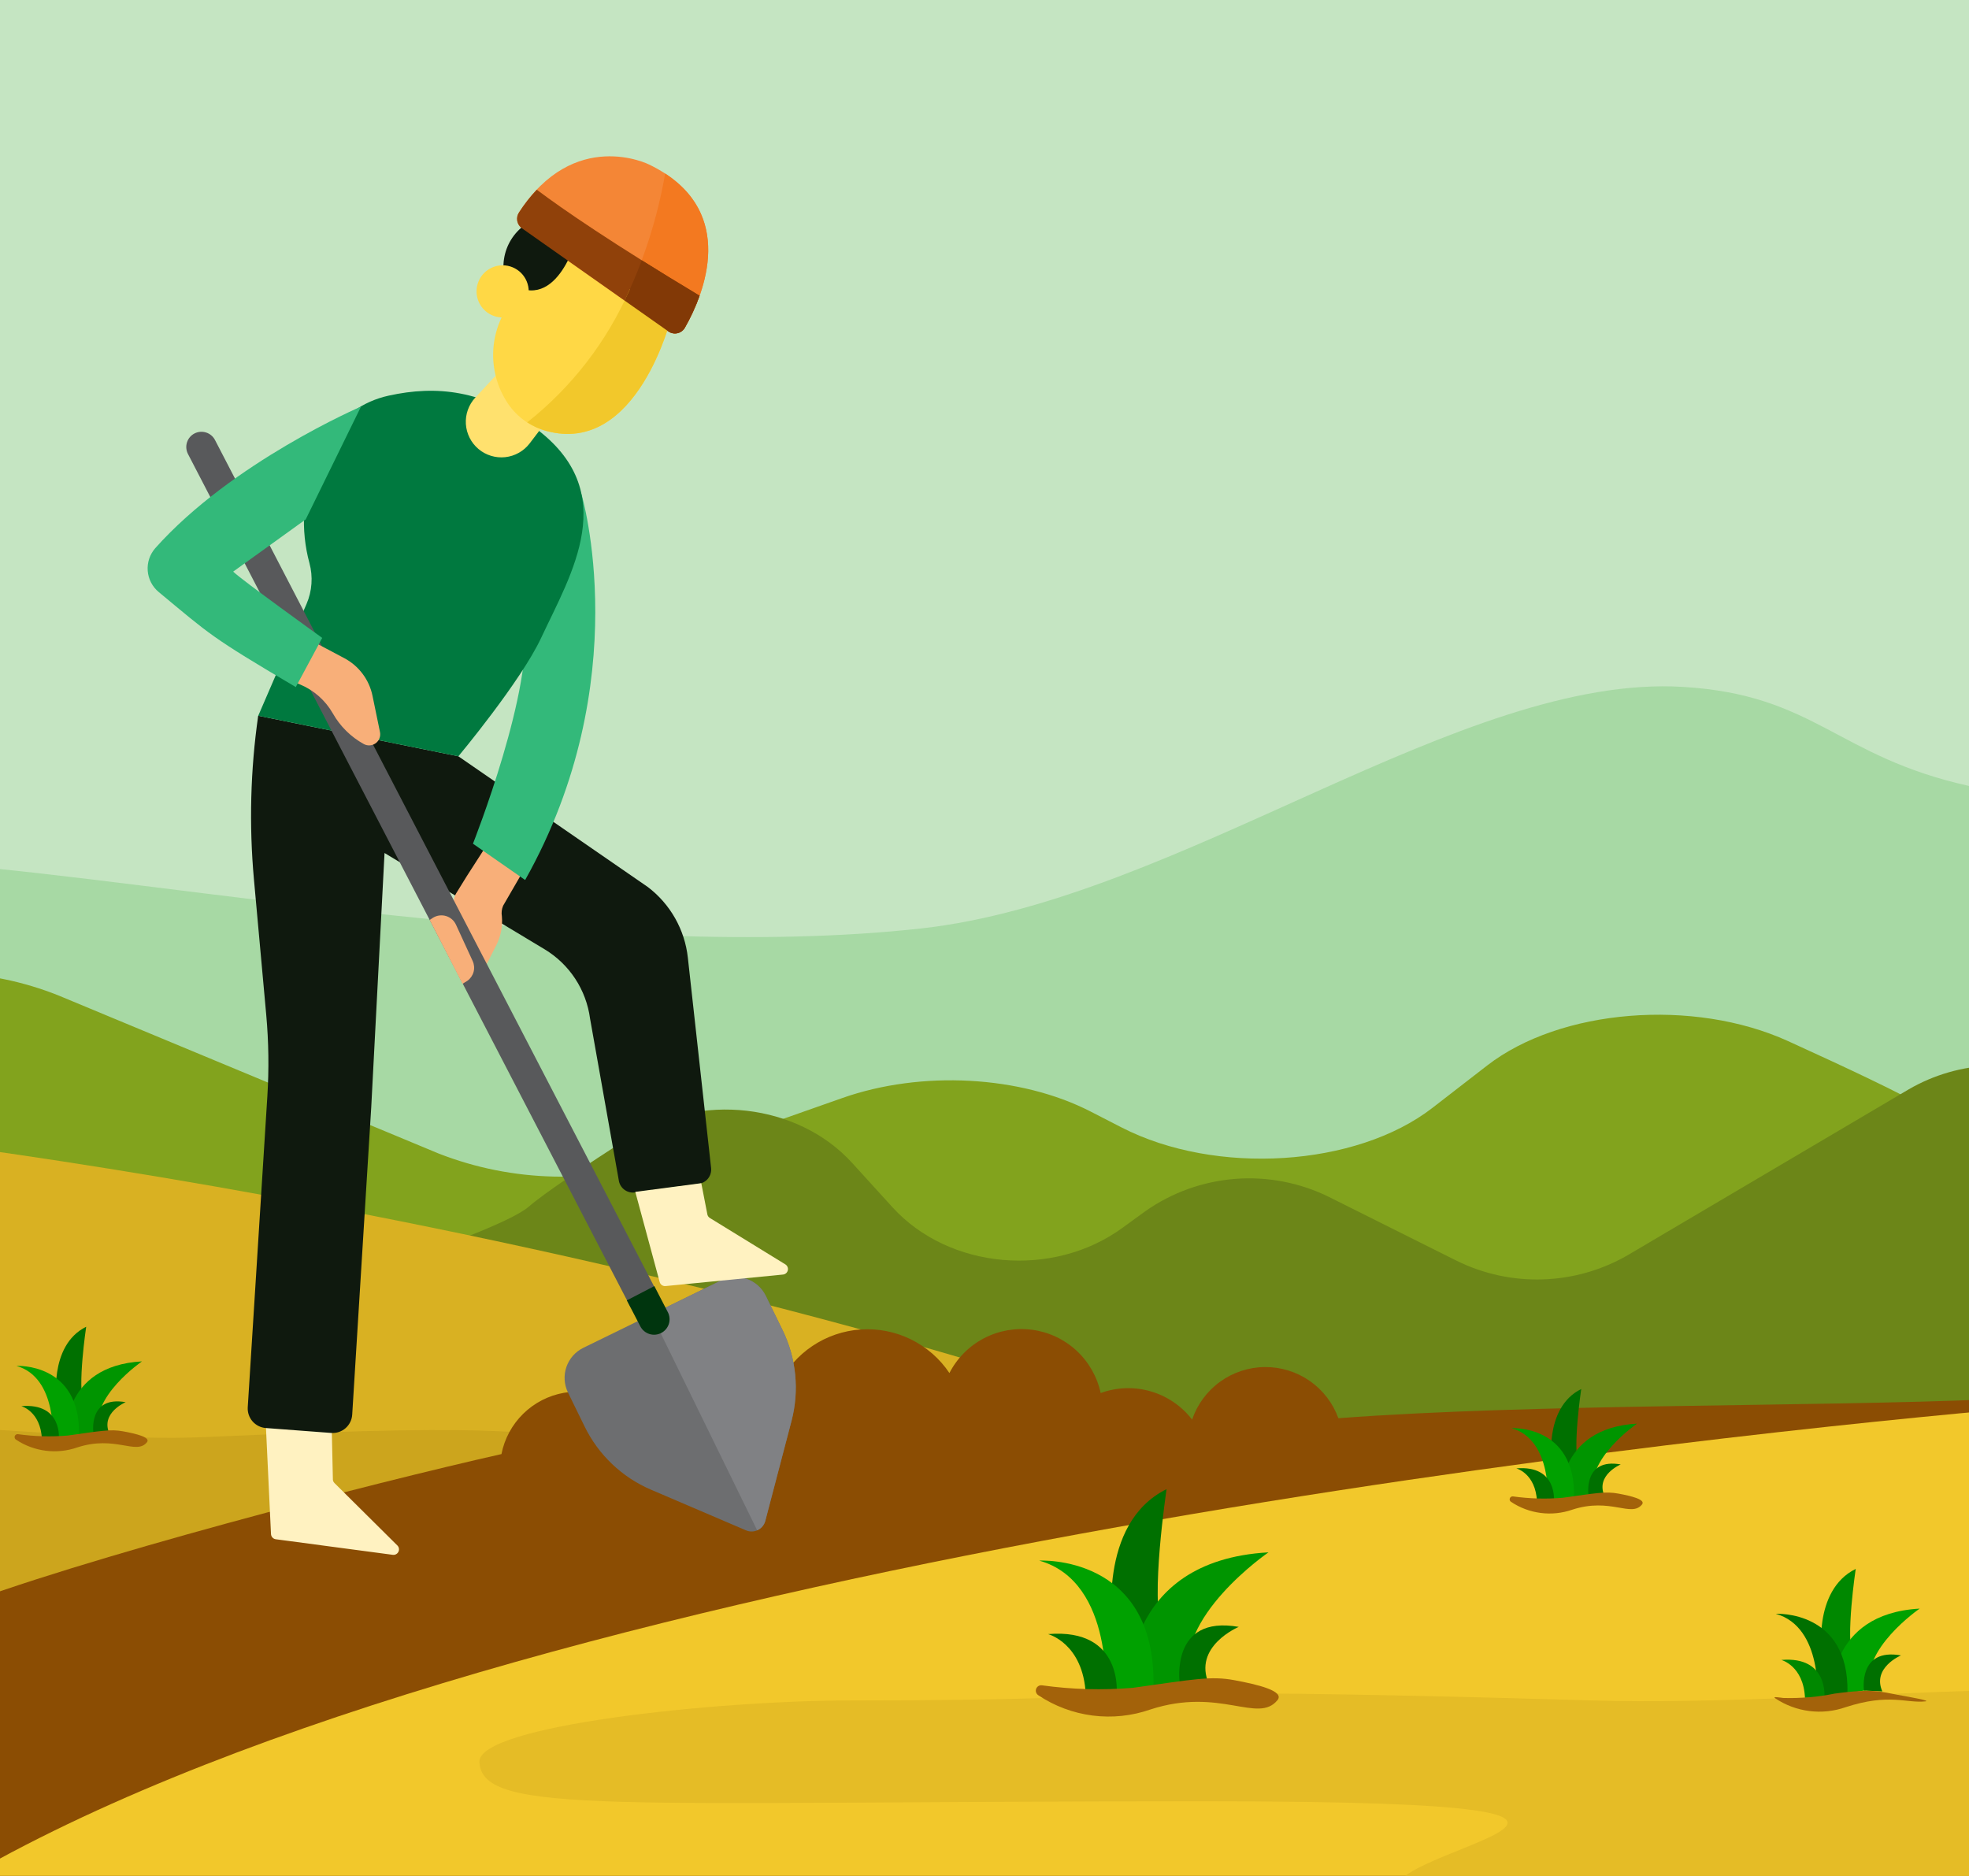 <svg width="148" height="141" viewBox="0 0 148 141" fill="none" xmlns="http://www.w3.org/2000/svg">
<path d="M149.679 -7H-4V146.679H149.679V-7Z" fill="#C5E5C2"/>
<path d="M149.679 142.07V59.337C149.104 59.282 148.532 59.193 147.967 59.07C138.035 56.863 136.449 52.233 126.507 51.632C109.822 50.618 88.724 67.624 69.241 69.789C45.306 72.449 12.216 66.167 -4 64.969V146.679H134.625C139.881 145.254 144.922 143.714 149.679 142.071" fill="#A7D9A4"/>
<path d="M149.679 85.031C147.938 84.599 146.244 83.993 144.625 83.221C143.119 82.294 138.859 80.285 134.4 78.257C127.286 75.02 117.288 75.829 111.782 80.092L107.671 83.275C101.935 87.717 91.388 88.383 84.308 84.75L81.967 83.547C76.698 80.844 69.256 80.442 63.304 82.539L50.326 87.11C44.678 89.019 38.538 88.879 32.983 86.713L4.414 74.834C1.736 73.76 -1.115 73.18 -4 73.124L-4 114.864L22.308 124.842C25.581 126.034 29.066 126.528 32.541 126.295L149.679 119.146V85.031Z" fill="#82A31D"/>
<path d="M149.679 80.095C147.489 80.171 145.352 80.788 143.458 81.89L122.331 94.359C120.391 95.475 118.207 96.097 115.97 96.169C113.733 96.242 111.513 95.763 109.504 94.775L99.905 89.977C97.721 88.898 95.286 88.427 92.857 88.613C90.428 88.8 88.094 89.636 86.1 91.036L84.367 92.297C79.131 96.111 71.329 95.412 67.087 90.75L64.046 87.409C59.974 82.934 52.579 82.085 47.317 85.483C44.02 87.611 40.87 89.72 39.756 90.693C38.418 91.863 32.541 94.006 27.006 95.854C21.021 97.853 17.829 103.56 19.722 108.908L23.941 120.831C25.384 124.91 29.484 127.835 34.346 128.257L122.652 135.9C125.269 136.135 127.898 135.605 130.22 134.374L149.679 123.901V80.095Z" fill="#6C8618"/>
<path d="M149.679 139.684C109.877 103.748 21.192 89.458 -4 86.038V146.679H149.679V139.684Z" fill="#D9B122"/>
<path d="M70.294 112.655C70.388 109.907 58.626 108.023 51.897 108.023C34.581 108.023 42.423 106.827 15.354 108.023C9.45 108.283 1.853 107.524 -4 107.27V127.205C2.341 127.057 20.71 127.012 24.703 123.016C28.214 119.505 5.495 115.601 34.548 115.601C63.601 115.601 70.15 116.7 70.291 112.655" fill="#CCA51D"/>
<path d="M100.599 106.604C100.189 105.468 99.436 104.488 98.445 103.799C97.453 103.11 96.272 102.746 95.065 102.758C93.858 102.769 92.684 103.155 91.706 103.863C90.727 104.57 89.993 105.565 89.605 106.708C88.82 105.688 87.73 104.944 86.495 104.585C85.259 104.226 83.941 104.27 82.732 104.711C82.468 103.483 81.831 102.368 80.908 101.516C79.985 100.665 78.822 100.12 77.577 99.955C76.332 99.791 75.067 100.015 73.955 100.597C72.842 101.179 71.937 102.091 71.363 103.208C70.638 102.125 69.641 101.253 68.472 100.678C67.303 100.103 66.003 99.846 64.703 99.933C63.404 100.02 62.15 100.447 61.067 101.173C59.985 101.898 59.113 102.895 58.538 104.065C57.887 103.877 57.212 103.781 56.534 103.781C53.595 103.781 51.128 105.51 50.4 107.855C49.746 107.639 49.07 107.494 48.385 107.423C47.779 106.417 46.882 105.617 45.813 105.129C44.743 104.642 43.552 104.49 42.394 104.693C41.237 104.896 40.168 105.445 39.329 106.268C38.489 107.09 37.919 108.147 37.692 109.3C28.045 111.47 6.007 117.149 -4 121.064V146.348H149.679V105.177C136.301 105.76 115.269 105.5 100.599 106.604Z" fill="#8B4D03"/>
<path d="M-4 141.988C35.802 117.892 124.487 108.31 149.679 106.017V146.679H-4V141.988Z" fill="#F2C82B"/>
<path d="M4.265 105.485C4.265 105.485 3.604 101.148 6.478 99.729C6.478 99.729 5.792 104.307 6.297 105.485H4.265Z" fill="#007000"/>
<path d="M4.92 108.063C4.92 108.063 4.568 102.672 10.672 102.332C10.672 102.332 6.72 105.042 7.444 107.629L4.92 108.063Z" fill="#009500"/>
<path d="M3.958 108.3C3.958 108.3 4.36 103.55 1.237 102.672C1.237 102.672 6.045 102.401 5.937 107.84L3.958 108.3Z" fill="#00A100"/>
<path d="M7.019 107.702C7.019 107.702 6.611 104.898 9.446 105.399C9.446 105.399 7.537 106.199 8.223 107.76L7.019 107.702Z" fill="#007000"/>
<path d="M4.422 108.192C4.422 108.192 4.725 105.436 1.6 105.697C1.6 105.697 3.049 106.071 3.152 108.182L4.422 108.192Z" fill="#007000"/>
<path d="M1.193 108.208C1.152 108.18 1.122 108.139 1.107 108.092C1.092 108.044 1.093 107.993 1.111 107.947C1.128 107.9 1.16 107.861 1.202 107.835C1.244 107.809 1.294 107.798 1.343 107.803C2.584 107.976 3.84 108.011 5.089 107.906C7.605 107.554 8.302 107.414 9.261 107.591C10.22 107.768 11.355 108.036 11.041 108.416C10.237 109.401 8.678 107.866 5.813 108.798C5.05 109.064 4.236 109.15 3.434 109.047C2.632 108.945 1.865 108.658 1.194 108.208" fill="#A3620A"/>
<path d="M116.642 110.163C116.642 110.163 115.98 105.827 118.854 104.408C118.854 104.408 118.169 108.985 118.674 110.163H116.642Z" fill="#007000"/>
<path d="M117.296 112.74C117.296 112.74 116.944 107.349 123.048 107.012C123.048 107.012 119.096 109.722 119.82 112.309L117.296 112.74Z" fill="#009500"/>
<path d="M116.334 112.979C116.334 112.979 116.737 108.229 113.613 107.351C113.613 107.351 118.422 107.08 118.314 112.519L116.334 112.979Z" fill="#00A100"/>
<path d="M119.396 112.381C119.396 112.381 118.988 109.576 121.822 110.078C121.822 110.078 119.913 110.878 120.599 112.439L119.396 112.381Z" fill="#007000"/>
<path d="M116.799 112.87C116.799 112.87 117.102 110.114 113.976 110.375C113.976 110.375 115.425 110.75 115.528 112.86L116.799 112.87Z" fill="#007000"/>
<path d="M113.569 112.886C113.528 112.858 113.498 112.817 113.483 112.77C113.468 112.723 113.47 112.672 113.487 112.625C113.504 112.579 113.536 112.539 113.578 112.513C113.621 112.487 113.67 112.476 113.72 112.481C114.96 112.654 116.217 112.689 117.465 112.584C119.981 112.232 120.678 112.092 121.637 112.269C122.596 112.447 123.731 112.714 123.418 113.094C122.613 114.079 121.054 112.544 118.19 113.476C117.427 113.742 116.612 113.828 115.81 113.725C115.009 113.623 114.242 113.336 113.57 112.886" fill="#A3620A"/>
<path d="M19.944 106.307L20.369 115.311C20.374 115.408 20.413 115.5 20.478 115.571C20.544 115.643 20.632 115.689 20.729 115.702L29.521 116.872C29.607 116.884 29.694 116.868 29.771 116.827C29.847 116.786 29.909 116.722 29.947 116.645C29.985 116.567 29.998 116.479 29.984 116.394C29.97 116.308 29.929 116.229 29.867 116.168L25.14 111.477C25.096 111.433 25.062 111.38 25.041 111.321C25.021 111.262 25.014 111.199 25.02 111.137L24.923 106.803L19.944 106.307Z" fill="#FFF2C1"/>
<path d="M18.622 105.78L20.095 82.412C20.224 80.37 20.196 78.321 20.012 76.284L19.088 66.111C18.716 62.009 18.823 57.878 19.407 53.801L34.45 56.847L48.693 66.674C49.529 67.308 50.226 68.106 50.743 69.018C51.261 69.931 51.587 70.939 51.702 71.982L53.45 87.794C53.481 88.074 53.401 88.355 53.228 88.577C53.055 88.799 52.802 88.945 52.523 88.983L47.725 89.633C47.584 89.652 47.441 89.644 47.303 89.607C47.165 89.571 47.036 89.508 46.922 89.421C46.809 89.335 46.714 89.226 46.643 89.103C46.572 88.979 46.526 88.843 46.508 88.702L44.352 76.567C44.21 75.497 43.829 74.473 43.237 73.57C42.645 72.668 41.857 71.91 40.932 71.353L28.904 64.118L27.905 83.212L26.474 106.334C26.462 106.529 26.411 106.719 26.325 106.894C26.239 107.069 26.119 107.224 25.972 107.353C25.825 107.481 25.655 107.578 25.47 107.64C25.285 107.701 25.09 107.726 24.895 107.711L19.981 107.341C19.595 107.312 19.236 107.132 18.982 106.84C18.727 106.548 18.598 106.168 18.622 105.781" fill="#0F190E"/>
<path d="M36.529 72.572L37.313 71.032C37.646 70.365 37.789 69.619 37.724 68.876C37.677 68.606 37.71 68.327 37.82 68.076L39.158 65.764L36.468 63.711L35.093 65.848L34.292 67.142C34.182 67.319 34.118 67.52 34.105 67.727C34.092 67.935 34.13 68.142 34.216 68.332L36.529 72.572Z" fill="#F8AF79"/>
<path d="M43.706 37.143C43.706 37.143 47.886 51.169 39.472 66.149L35.55 63.419C35.55 63.419 40.244 51.565 39.39 46.456L43.706 37.143Z" fill="#33B97A"/>
<path d="M34.453 56.849C34.453 56.849 39.134 51.244 40.677 47.944C42.937 43.112 46.781 36.974 40.166 32.124C36.334 29.313 32.804 28.949 29.216 29.739C25.226 30.617 23.109 34.42 22.866 38.501C22.789 39.788 22.922 41.08 23.259 42.325C23.536 43.345 23.459 44.43 23.04 45.401L19.41 53.803L34.453 56.849Z" fill="#00793F"/>
<path d="M38.309 27.103L35.722 29.89C35.476 30.155 35.288 30.468 35.166 30.809C35.045 31.15 34.995 31.511 35.017 31.872C35.04 32.233 35.136 32.586 35.299 32.909C35.461 33.231 35.688 33.518 35.965 33.751C36.241 33.984 36.562 34.158 36.908 34.263C37.254 34.369 37.618 34.403 37.977 34.364C38.337 34.325 38.684 34.213 38.999 34.035C39.315 33.858 39.59 33.619 39.81 33.332L41.535 31.07L38.309 27.103Z" fill="#FFE16E"/>
<path d="M50.461 23.823C50.461 23.823 47.92 34.25 41.077 32.398C39.896 32.082 38.868 31.351 38.182 30.339C37.377 29.142 36.99 27.714 37.079 26.275C37.168 24.836 37.729 23.466 38.675 22.378L42.174 18.254L50.461 23.823Z" fill="#FFD845"/>
<path d="M39.24 17.168L50.218 24.898C50.318 24.969 50.432 25.018 50.552 25.042C50.672 25.066 50.796 25.065 50.916 25.038C51.035 25.011 51.148 24.96 51.246 24.887C51.345 24.814 51.427 24.721 51.487 24.615C52.798 22.309 55.733 15.719 48.777 12.361C48.777 12.361 43.161 9.553 39.006 15.974C38.883 16.165 38.839 16.395 38.883 16.618C38.927 16.84 39.055 17.038 39.24 17.168" fill="#F48636"/>
<path d="M49.996 13.044C49.425 16.352 48.399 19.565 46.946 22.591L50.221 24.898C50.321 24.968 50.435 25.017 50.555 25.041C50.675 25.065 50.799 25.064 50.919 25.037C51.038 25.011 51.151 24.959 51.249 24.886C51.348 24.813 51.43 24.72 51.49 24.614C52.717 22.458 55.365 16.545 49.996 13.043" fill="#F37920"/>
<path d="M37.96 21.008C37.831 20.505 37.806 19.98 37.884 19.466C37.962 18.951 38.143 18.458 38.416 18.016C38.69 17.573 39.049 17.19 39.474 16.889C39.898 16.589 40.378 16.377 40.886 16.266L43.369 17.828C43.369 17.828 41.776 24.009 37.96 21.008" fill="#0F190E"/>
<path d="M52.585 22.228C46.053 18.307 42.368 15.777 40.345 14.26C39.844 14.793 39.394 15.37 38.999 15.985C38.879 16.171 38.835 16.397 38.877 16.615C38.919 16.833 39.044 17.027 39.225 17.155L50.239 24.91C50.337 24.979 50.447 25.026 50.564 25.05C50.681 25.073 50.802 25.072 50.918 25.046C51.035 25.02 51.145 24.97 51.241 24.9C51.337 24.829 51.417 24.739 51.476 24.635C51.915 23.866 52.286 23.06 52.585 22.226" fill="#90410A"/>
<path d="M39.741 21.903C39.741 22.291 39.626 22.669 39.41 22.992C39.195 23.314 38.889 23.566 38.531 23.714C38.172 23.862 37.778 23.901 37.398 23.826C37.018 23.75 36.668 23.563 36.394 23.289C36.12 23.015 35.933 22.666 35.858 22.285C35.782 21.905 35.821 21.511 35.969 21.152C36.117 20.794 36.369 20.488 36.691 20.273C37.014 20.057 37.393 19.942 37.78 19.942C38.3 19.942 38.799 20.149 39.167 20.516C39.534 20.884 39.741 21.383 39.741 21.903Z" fill="#FFD845"/>
<path d="M39.628 31.748C40.074 32.04 40.563 32.259 41.078 32.397C47.921 34.25 50.462 23.823 50.462 23.823L47.347 21.728C45.638 25.652 42.986 29.094 39.628 31.748Z" fill="#F2C82B"/>
<path d="M46.945 22.592L50.239 24.912C50.337 24.98 50.447 25.028 50.564 25.052C50.681 25.075 50.802 25.074 50.918 25.048C51.035 25.022 51.145 24.972 51.241 24.901C51.337 24.831 51.417 24.741 51.476 24.637C51.915 23.868 52.286 23.062 52.585 22.228C50.966 21.257 49.523 20.371 48.236 19.564C47.857 20.595 47.425 21.605 46.943 22.592" fill="#823906"/>
<path d="M14.617 32.583C14.348 32.723 14.146 32.964 14.055 33.252C13.963 33.541 13.99 33.854 14.128 34.123L47.401 98.266L49.433 97.212L16.159 33.072C16.019 32.804 15.778 32.601 15.49 32.51C15.201 32.418 14.888 32.444 14.619 32.583" fill="#58595B"/>
<path d="M56.961 115.009C56.823 115.077 56.672 115.114 56.519 115.118C56.365 115.122 56.213 115.093 56.072 115.032L48.932 111.976C46.755 111.044 44.986 109.361 43.946 107.234L42.693 104.674C42.548 104.377 42.463 104.055 42.442 103.726C42.422 103.396 42.466 103.066 42.573 102.754C42.681 102.442 42.848 102.154 43.066 101.906C43.285 101.659 43.55 101.457 43.846 101.312L54.197 96.248C54.494 96.103 54.816 96.017 55.145 95.997C55.475 95.976 55.805 96.021 56.117 96.128C56.429 96.235 56.717 96.403 56.965 96.621C57.212 96.839 57.414 97.104 57.559 97.401L58.811 99.96C59.852 102.086 60.094 104.516 59.494 106.806L57.523 114.32C57.484 114.469 57.413 114.607 57.316 114.726C57.219 114.845 57.097 114.941 56.959 115.009" fill="#6D6E70"/>
<path d="M58.812 99.963L57.559 97.403C57.266 96.805 56.747 96.347 56.117 96.131C55.486 95.915 54.795 95.958 54.197 96.251L48.972 98.807L56.911 115.027C56.927 115.02 56.944 115.017 56.96 115.009C57.098 114.942 57.22 114.845 57.317 114.727C57.415 114.608 57.485 114.469 57.524 114.321L59.495 106.806C60.095 104.516 59.853 102.087 58.813 99.961" fill="#808184"/>
<path d="M47.117 97.745L48.131 99.7C48.273 99.974 48.519 100.18 48.813 100.274C49.107 100.367 49.426 100.339 49.7 100.197C49.974 100.055 50.181 99.81 50.274 99.516C50.367 99.222 50.339 98.902 50.197 98.629L49.183 96.673L47.117 97.745Z" fill="#00350E"/>
<path d="M22.612 47.74L25.877 49.471C26.418 49.757 26.888 50.16 27.256 50.65C27.623 51.139 27.877 51.704 28 52.304L28.562 55.028C28.594 55.184 28.58 55.346 28.523 55.495C28.466 55.644 28.367 55.773 28.239 55.868C28.11 55.962 27.958 56.018 27.798 56.028C27.639 56.039 27.48 56.003 27.341 55.926C26.371 55.39 25.568 54.596 25.021 53.633C24.463 52.65 23.594 51.881 22.551 51.448L20.676 50.67L22.612 47.74Z" fill="#F8AF79"/>
<path d="M22.979 39.042L17.527 42.967C18.139 43.579 24.219 47.949 24.219 47.949L22.233 51.645C15.783 47.846 15.78 47.691 11.934 44.505C11.696 44.308 11.5 44.066 11.357 43.792C11.214 43.518 11.128 43.218 11.104 42.91C11.079 42.602 11.117 42.293 11.214 41.999C11.312 41.706 11.467 41.436 11.671 41.204C17.447 34.723 27.135 30.562 27.135 30.562L22.979 39.042Z" fill="#33B97A"/>
<path d="M35.14 73.718L34.765 73.95L32.297 69.15L32.549 68.983C32.694 68.894 32.857 68.836 33.026 68.815C33.195 68.793 33.366 68.808 33.529 68.857C33.692 68.906 33.843 68.99 33.971 69.102C34.099 69.214 34.203 69.352 34.274 69.507L35.529 72.239C35.645 72.493 35.67 72.778 35.599 73.048C35.528 73.317 35.366 73.554 35.14 73.718" fill="#F8AF79"/>
<path d="M47.752 89.59L49.587 96.372C49.614 96.465 49.672 96.546 49.752 96.601C49.833 96.656 49.929 96.681 50.026 96.671L58.854 95.805C58.941 95.797 59.022 95.761 59.087 95.704C59.152 95.647 59.197 95.57 59.216 95.486C59.236 95.401 59.228 95.313 59.195 95.233C59.162 95.153 59.104 95.086 59.031 95.04L53.356 91.552C53.303 91.519 53.258 91.474 53.224 91.422C53.191 91.369 53.169 91.309 53.162 91.247L52.713 88.938L47.752 89.59Z" fill="#FFF2C1"/>
<path d="M36.036 132.451C35.893 129.702 53.805 127.818 64.052 127.818C90.42 127.818 78.478 126.622 119.7 127.818C128.692 128.079 140.261 127.32 149.173 127.065V147C139.518 146.853 111.543 146.808 105.458 142.812C100.109 139.301 134.71 135.397 90.467 135.397C46.225 135.397 36.249 136.493 36.036 132.451Z" fill="#E5BC26"/>
<path d="M136.949 124.53C136.949 124.53 136.191 119.559 139.485 117.932C139.485 117.932 138.699 123.179 139.278 124.53H136.949Z" fill="#008800"/>
<path d="M137.698 127.486C137.698 127.486 137.295 121.306 144.292 120.916C144.292 120.916 139.762 124.023 140.592 126.988L137.698 127.486Z" fill="#00A100"/>
<path d="M136.596 127.756C136.596 127.756 137.058 122.313 133.476 121.305C133.476 121.305 138.989 120.997 138.865 127.23L136.596 127.756Z" fill="#007000"/>
<path d="M140.106 127.072C140.106 127.072 139.639 123.857 142.888 124.432C142.888 124.432 140.697 125.35 141.485 127.138L140.106 127.072Z" fill="#007000"/>
<path d="M137.129 127.633C137.129 127.633 137.476 124.474 133.894 124.774C133.894 124.774 135.557 125.205 135.672 127.622L137.129 127.633Z" fill="#008800"/>
<path d="M133.426 127.651C133.205 127.505 133.78 127.602 134.042 127.633C135.333 127.673 136.624 127.563 137.889 127.306C140.774 126.902 141.475 127.183 142.575 127.384C143.675 127.585 145.156 127.842 144.713 127.889C143.265 128.041 142.003 127.26 138.72 128.327C137.845 128.633 136.911 128.731 135.992 128.613C135.072 128.495 134.193 128.166 133.423 127.649" fill="#A3620A"/>
<path d="M83.645 122.446C83.645 122.446 82.437 114.526 87.686 111.935C87.686 111.935 86.434 120.294 87.356 122.446H83.645Z" fill="#007000"/>
<path d="M84.84 127.154C84.84 127.154 84.197 117.308 95.345 116.687C95.345 116.687 88.127 121.637 89.449 126.36L84.84 127.154Z" fill="#009500"/>
<path d="M83.083 127.585C83.083 127.585 83.823 118.911 78.113 117.307C78.113 117.307 86.895 116.814 86.699 126.745L83.083 127.585Z" fill="#00A100"/>
<path d="M88.674 126.495C88.674 126.495 87.93 121.374 93.109 122.289C93.109 122.289 89.619 123.751 90.874 126.6L88.674 126.495Z" fill="#007000"/>
<path d="M83.931 127.39C83.931 127.39 84.486 122.356 78.778 122.832C78.778 122.832 81.423 123.516 81.611 127.371L83.931 127.39Z" fill="#007000"/>
<path d="M78.034 127.419C77.959 127.368 77.904 127.293 77.877 127.207C77.849 127.12 77.852 127.027 77.883 126.943C77.915 126.858 77.973 126.786 78.05 126.738C78.127 126.691 78.218 126.67 78.308 126.68C80.574 126.996 82.868 127.059 85.149 126.869C89.744 126.226 91.016 125.968 92.768 126.293C94.52 126.618 96.587 127.106 96.019 127.799C94.55 129.594 91.702 126.796 86.472 128.497C85.079 128.984 83.591 129.14 82.126 128.953C80.662 128.766 79.261 128.242 78.034 127.42" fill="#A3620A"/>
</svg>
